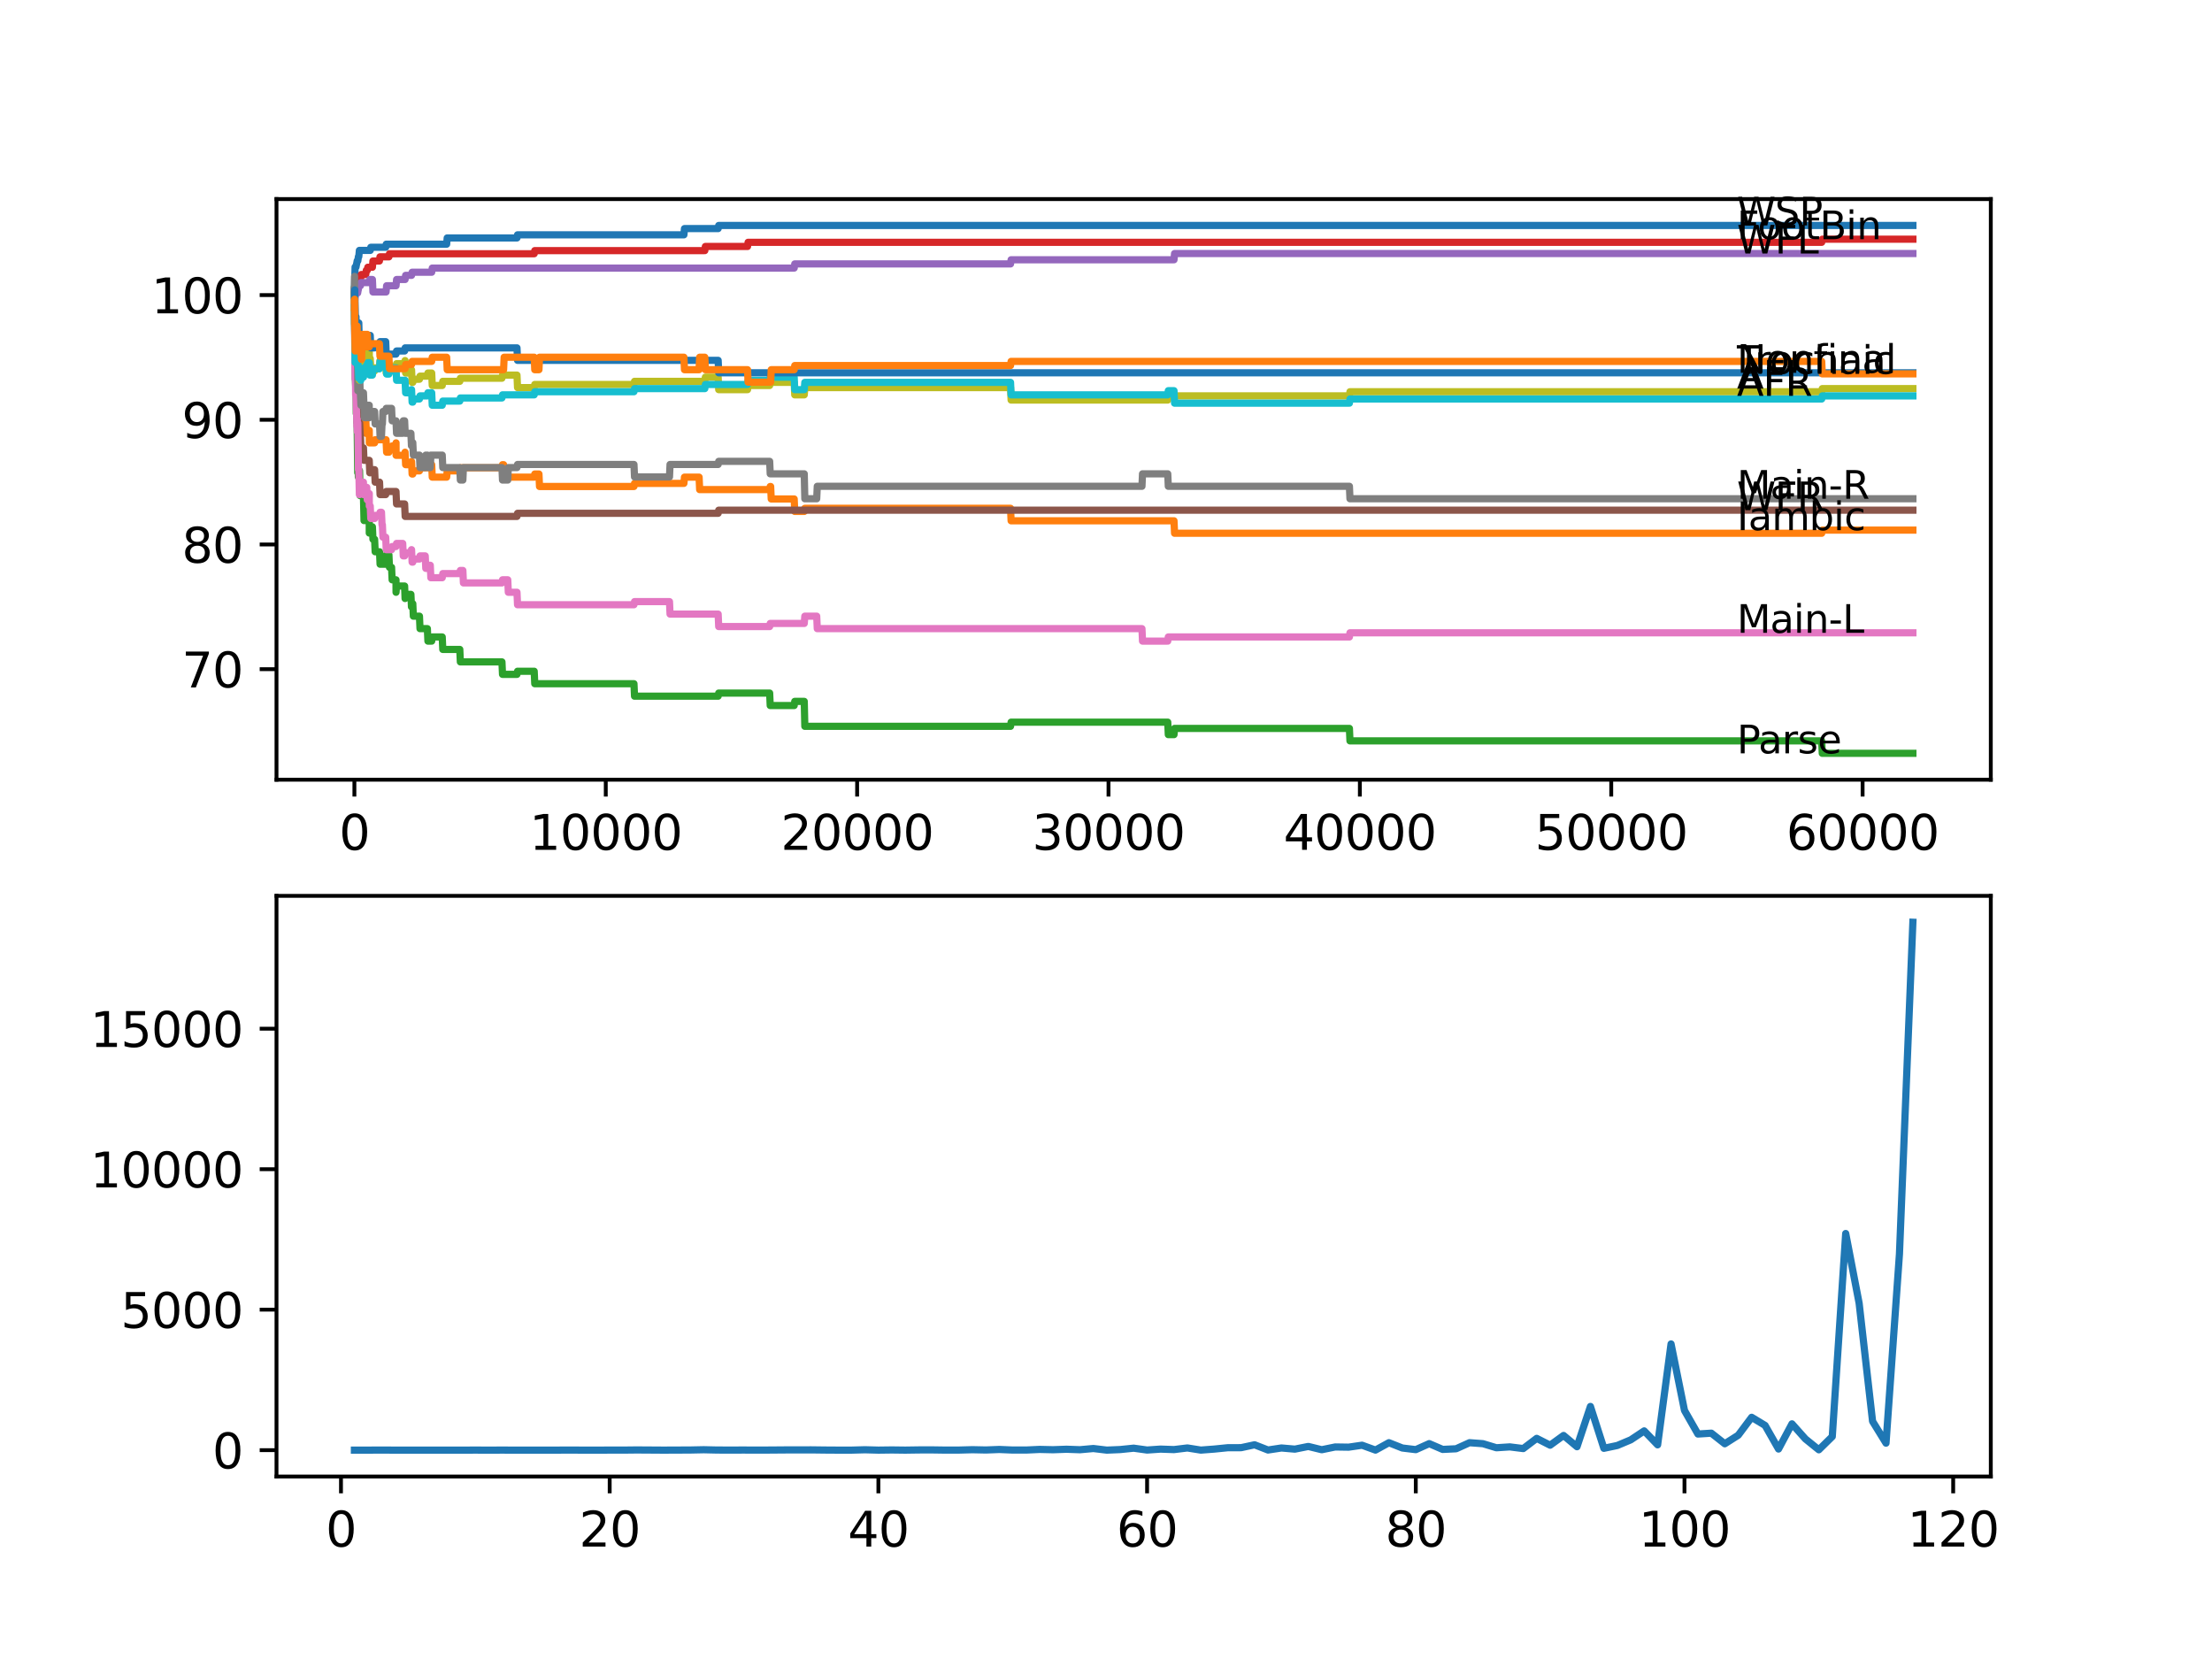 <?xml version="1.0" encoding="utf-8" standalone="no"?>
<!DOCTYPE svg PUBLIC "-//W3C//DTD SVG 1.1//EN"
  "http://www.w3.org/Graphics/SVG/1.1/DTD/svg11.dtd">
<svg xmlns:xlink="http://www.w3.org/1999/xlink" width="460.8pt" height="345.6pt" viewBox="0 0 460.8 345.6" xmlns="http://www.w3.org/2000/svg" version="1.1">
 <defs>
  <style type="text/css">*{stroke-linejoin: round; stroke-linecap: butt}</style>
 </defs>
 <g id="figure_1">
  <g id="patch_1">
   <path d="M 0 345.6 
L 460.8 345.6 
L 460.8 0 
L 0 0 
z
" style="fill: #ffffff"/>
  </g>
  <g id="axes_1">
   <g id="patch_2">
    <path d="M 57.6 162.432 
L 414.72 162.432 
L 414.72 41.472 
L 57.6 41.472 
z
" style="fill: #ffffff"/>
   </g>
   <g id="matplotlib.axis_1">
    <g id="xtick_1">
     <g id="line2d_1">
      <defs>
       <path id="m9f755b7837" d="M 0 0 
L 0 3.5 
" style="stroke: #000000; stroke-width: 0.8"/>
      </defs>
      <g>
       <use xlink:href="#m9f755b7837" x="73.827" y="162.432" style="stroke: #000000; stroke-width: 0.8"/>
      </g>
     </g>
     <g id="text_1">
      <!-- 0 -->
      <g transform="translate(70.646 177.03)scale(0.1 -0.1)">
       <defs>
        <path id="DejaVuSans-30" d="M 2034 4250 
Q 1547 4250 1301 3770 
Q 1056 3291 1056 2328 
Q 1056 1369 1301 889 
Q 1547 409 2034 409 
Q 2525 409 2770 889 
Q 3016 1369 3016 2328 
Q 3016 3291 2770 3770 
Q 2525 4250 2034 4250 
z
M 2034 4750 
Q 2819 4750 3233 4129 
Q 3647 3509 3647 2328 
Q 3647 1150 3233 529 
Q 2819 -91 2034 -91 
Q 1250 -91 836 529 
Q 422 1150 422 2328 
Q 422 3509 836 4129 
Q 1250 4750 2034 4750 
z
" transform="scale(0.016)"/>
       </defs>
       <use xlink:href="#DejaVuSans-30"/>
      </g>
     </g>
    </g>
    <g id="xtick_2">
     <g id="line2d_2">
      <g>
       <use xlink:href="#m9f755b7837" x="126.192" y="162.432" style="stroke: #000000; stroke-width: 0.8"/>
      </g>
     </g>
     <g id="text_2">
      <!-- 10000 -->
      <g transform="translate(110.286 177.03)scale(0.1 -0.1)">
       <defs>
        <path id="DejaVuSans-31" d="M 794 531 
L 1825 531 
L 1825 4091 
L 703 3866 
L 703 4441 
L 1819 4666 
L 2450 4666 
L 2450 531 
L 3481 531 
L 3481 0 
L 794 0 
L 794 531 
z
" transform="scale(0.016)"/>
       </defs>
       <use xlink:href="#DejaVuSans-31"/>
       <use xlink:href="#DejaVuSans-30" x="63.623"/>
       <use xlink:href="#DejaVuSans-30" x="127.246"/>
       <use xlink:href="#DejaVuSans-30" x="190.869"/>
       <use xlink:href="#DejaVuSans-30" x="254.492"/>
      </g>
     </g>
    </g>
    <g id="xtick_3">
     <g id="line2d_3">
      <g>
       <use xlink:href="#m9f755b7837" x="178.556" y="162.432" style="stroke: #000000; stroke-width: 0.8"/>
      </g>
     </g>
     <g id="text_3">
      <!-- 20000 -->
      <g transform="translate(162.65 177.03)scale(0.1 -0.1)">
       <defs>
        <path id="DejaVuSans-32" d="M 1228 531 
L 3431 531 
L 3431 0 
L 469 0 
L 469 531 
Q 828 903 1448 1529 
Q 2069 2156 2228 2338 
Q 2531 2678 2651 2914 
Q 2772 3150 2772 3378 
Q 2772 3750 2511 3984 
Q 2250 4219 1831 4219 
Q 1534 4219 1204 4116 
Q 875 4013 500 3803 
L 500 4441 
Q 881 4594 1212 4672 
Q 1544 4750 1819 4750 
Q 2544 4750 2975 4387 
Q 3406 4025 3406 3419 
Q 3406 3131 3298 2873 
Q 3191 2616 2906 2266 
Q 2828 2175 2409 1742 
Q 1991 1309 1228 531 
z
" transform="scale(0.016)"/>
       </defs>
       <use xlink:href="#DejaVuSans-32"/>
       <use xlink:href="#DejaVuSans-30" x="63.623"/>
       <use xlink:href="#DejaVuSans-30" x="127.246"/>
       <use xlink:href="#DejaVuSans-30" x="190.869"/>
       <use xlink:href="#DejaVuSans-30" x="254.492"/>
      </g>
     </g>
    </g>
    <g id="xtick_4">
     <g id="line2d_4">
      <g>
       <use xlink:href="#m9f755b7837" x="230.921" y="162.432" style="stroke: #000000; stroke-width: 0.8"/>
      </g>
     </g>
     <g id="text_4">
      <!-- 30000 -->
      <g transform="translate(215.015 177.03)scale(0.1 -0.1)">
       <defs>
        <path id="DejaVuSans-33" d="M 2597 2516 
Q 3050 2419 3304 2112 
Q 3559 1806 3559 1356 
Q 3559 666 3084 287 
Q 2609 -91 1734 -91 
Q 1441 -91 1130 -33 
Q 819 25 488 141 
L 488 750 
Q 750 597 1062 519 
Q 1375 441 1716 441 
Q 2309 441 2620 675 
Q 2931 909 2931 1356 
Q 2931 1769 2642 2001 
Q 2353 2234 1838 2234 
L 1294 2234 
L 1294 2753 
L 1863 2753 
Q 2328 2753 2575 2939 
Q 2822 3125 2822 3475 
Q 2822 3834 2567 4026 
Q 2313 4219 1838 4219 
Q 1578 4219 1281 4162 
Q 984 4106 628 3988 
L 628 4550 
Q 988 4650 1302 4700 
Q 1616 4750 1894 4750 
Q 2613 4750 3031 4423 
Q 3450 4097 3450 3541 
Q 3450 3153 3228 2886 
Q 3006 2619 2597 2516 
z
" transform="scale(0.016)"/>
       </defs>
       <use xlink:href="#DejaVuSans-33"/>
       <use xlink:href="#DejaVuSans-30" x="63.623"/>
       <use xlink:href="#DejaVuSans-30" x="127.246"/>
       <use xlink:href="#DejaVuSans-30" x="190.869"/>
       <use xlink:href="#DejaVuSans-30" x="254.492"/>
      </g>
     </g>
    </g>
    <g id="xtick_5">
     <g id="line2d_5">
      <g>
       <use xlink:href="#m9f755b7837" x="283.285" y="162.432" style="stroke: #000000; stroke-width: 0.8"/>
      </g>
     </g>
     <g id="text_5">
      <!-- 40000 -->
      <g transform="translate(267.379 177.03)scale(0.1 -0.1)">
       <defs>
        <path id="DejaVuSans-34" d="M 2419 4116 
L 825 1625 
L 2419 1625 
L 2419 4116 
z
M 2253 4666 
L 3047 4666 
L 3047 1625 
L 3713 1625 
L 3713 1100 
L 3047 1100 
L 3047 0 
L 2419 0 
L 2419 1100 
L 313 1100 
L 313 1709 
L 2253 4666 
z
" transform="scale(0.016)"/>
       </defs>
       <use xlink:href="#DejaVuSans-34"/>
       <use xlink:href="#DejaVuSans-30" x="63.623"/>
       <use xlink:href="#DejaVuSans-30" x="127.246"/>
       <use xlink:href="#DejaVuSans-30" x="190.869"/>
       <use xlink:href="#DejaVuSans-30" x="254.492"/>
      </g>
     </g>
    </g>
    <g id="xtick_6">
     <g id="line2d_6">
      <g>
       <use xlink:href="#m9f755b7837" x="335.65" y="162.432" style="stroke: #000000; stroke-width: 0.8"/>
      </g>
     </g>
     <g id="text_6">
      <!-- 50000 -->
      <g transform="translate(319.744 177.03)scale(0.1 -0.1)">
       <defs>
        <path id="DejaVuSans-35" d="M 691 4666 
L 3169 4666 
L 3169 4134 
L 1269 4134 
L 1269 2991 
Q 1406 3038 1543 3061 
Q 1681 3084 1819 3084 
Q 2600 3084 3056 2656 
Q 3513 2228 3513 1497 
Q 3513 744 3044 326 
Q 2575 -91 1722 -91 
Q 1428 -91 1123 -41 
Q 819 9 494 109 
L 494 744 
Q 775 591 1075 516 
Q 1375 441 1709 441 
Q 2250 441 2565 725 
Q 2881 1009 2881 1497 
Q 2881 1984 2565 2268 
Q 2250 2553 1709 2553 
Q 1456 2553 1204 2497 
Q 953 2441 691 2322 
L 691 4666 
z
" transform="scale(0.016)"/>
       </defs>
       <use xlink:href="#DejaVuSans-35"/>
       <use xlink:href="#DejaVuSans-30" x="63.623"/>
       <use xlink:href="#DejaVuSans-30" x="127.246"/>
       <use xlink:href="#DejaVuSans-30" x="190.869"/>
       <use xlink:href="#DejaVuSans-30" x="254.492"/>
      </g>
     </g>
    </g>
    <g id="xtick_7">
     <g id="line2d_7">
      <g>
       <use xlink:href="#m9f755b7837" x="388.014" y="162.432" style="stroke: #000000; stroke-width: 0.8"/>
      </g>
     </g>
     <g id="text_7">
      <!-- 60000 -->
      <g transform="translate(372.108 177.03)scale(0.1 -0.1)">
       <defs>
        <path id="DejaVuSans-36" d="M 2113 2584 
Q 1688 2584 1439 2293 
Q 1191 2003 1191 1497 
Q 1191 994 1439 701 
Q 1688 409 2113 409 
Q 2538 409 2786 701 
Q 3034 994 3034 1497 
Q 3034 2003 2786 2293 
Q 2538 2584 2113 2584 
z
M 3366 4563 
L 3366 3988 
Q 3128 4100 2886 4159 
Q 2644 4219 2406 4219 
Q 1781 4219 1451 3797 
Q 1122 3375 1075 2522 
Q 1259 2794 1537 2939 
Q 1816 3084 2150 3084 
Q 2853 3084 3261 2657 
Q 3669 2231 3669 1497 
Q 3669 778 3244 343 
Q 2819 -91 2113 -91 
Q 1303 -91 875 529 
Q 447 1150 447 2328 
Q 447 3434 972 4092 
Q 1497 4750 2381 4750 
Q 2619 4750 2861 4703 
Q 3103 4656 3366 4563 
z
" transform="scale(0.016)"/>
       </defs>
       <use xlink:href="#DejaVuSans-36"/>
       <use xlink:href="#DejaVuSans-30" x="63.623"/>
       <use xlink:href="#DejaVuSans-30" x="127.246"/>
       <use xlink:href="#DejaVuSans-30" x="190.869"/>
       <use xlink:href="#DejaVuSans-30" x="254.492"/>
      </g>
     </g>
    </g>
   </g>
   <g id="matplotlib.axis_2">
    <g id="ytick_1">
     <g id="line2d_8">
      <defs>
       <path id="mb1962b2888" d="M 0 0 
L -3.5 0 
" style="stroke: #000000; stroke-width: 0.8"/>
      </defs>
      <g>
       <use xlink:href="#mb1962b2888" x="57.6" y="139.4" style="stroke: #000000; stroke-width: 0.8"/>
      </g>
     </g>
     <g id="text_8">
      <!-- 70 -->
      <g transform="translate(37.875 143.199)scale(0.1 -0.1)">
       <defs>
        <path id="DejaVuSans-37" d="M 525 4666 
L 3525 4666 
L 3525 4397 
L 1831 0 
L 1172 0 
L 2766 4134 
L 525 4134 
L 525 4666 
z
" transform="scale(0.016)"/>
       </defs>
       <use xlink:href="#DejaVuSans-37"/>
       <use xlink:href="#DejaVuSans-30" x="63.623"/>
      </g>
     </g>
    </g>
    <g id="ytick_2">
     <g id="line2d_9">
      <g>
       <use xlink:href="#mb1962b2888" x="57.6" y="113.425" style="stroke: #000000; stroke-width: 0.8"/>
      </g>
     </g>
     <g id="text_9">
      <!-- 80 -->
      <g transform="translate(37.875 117.224)scale(0.1 -0.1)">
       <defs>
        <path id="DejaVuSans-38" d="M 2034 2216 
Q 1584 2216 1326 1975 
Q 1069 1734 1069 1313 
Q 1069 891 1326 650 
Q 1584 409 2034 409 
Q 2484 409 2743 651 
Q 3003 894 3003 1313 
Q 3003 1734 2745 1975 
Q 2488 2216 2034 2216 
z
M 1403 2484 
Q 997 2584 770 2862 
Q 544 3141 544 3541 
Q 544 4100 942 4425 
Q 1341 4750 2034 4750 
Q 2731 4750 3128 4425 
Q 3525 4100 3525 3541 
Q 3525 3141 3298 2862 
Q 3072 2584 2669 2484 
Q 3125 2378 3379 2068 
Q 3634 1759 3634 1313 
Q 3634 634 3220 271 
Q 2806 -91 2034 -91 
Q 1263 -91 848 271 
Q 434 634 434 1313 
Q 434 1759 690 2068 
Q 947 2378 1403 2484 
z
M 1172 3481 
Q 1172 3119 1398 2916 
Q 1625 2713 2034 2713 
Q 2441 2713 2670 2916 
Q 2900 3119 2900 3481 
Q 2900 3844 2670 4047 
Q 2441 4250 2034 4250 
Q 1625 4250 1398 4047 
Q 1172 3844 1172 3481 
z
" transform="scale(0.016)"/>
       </defs>
       <use xlink:href="#DejaVuSans-38"/>
       <use xlink:href="#DejaVuSans-30" x="63.623"/>
      </g>
     </g>
    </g>
    <g id="ytick_3">
     <g id="line2d_10">
      <g>
       <use xlink:href="#mb1962b2888" x="57.6" y="87.449" style="stroke: #000000; stroke-width: 0.8"/>
      </g>
     </g>
     <g id="text_10">
      <!-- 90 -->
      <g transform="translate(37.875 91.248)scale(0.1 -0.1)">
       <defs>
        <path id="DejaVuSans-39" d="M 703 97 
L 703 672 
Q 941 559 1184 500 
Q 1428 441 1663 441 
Q 2288 441 2617 861 
Q 2947 1281 2994 2138 
Q 2813 1869 2534 1725 
Q 2256 1581 1919 1581 
Q 1219 1581 811 2004 
Q 403 2428 403 3163 
Q 403 3881 828 4315 
Q 1253 4750 1959 4750 
Q 2769 4750 3195 4129 
Q 3622 3509 3622 2328 
Q 3622 1225 3098 567 
Q 2575 -91 1691 -91 
Q 1453 -91 1209 -44 
Q 966 3 703 97 
z
M 1959 2075 
Q 2384 2075 2632 2365 
Q 2881 2656 2881 3163 
Q 2881 3666 2632 3958 
Q 2384 4250 1959 4250 
Q 1534 4250 1286 3958 
Q 1038 3666 1038 3163 
Q 1038 2656 1286 2365 
Q 1534 2075 1959 2075 
z
" transform="scale(0.016)"/>
       </defs>
       <use xlink:href="#DejaVuSans-39"/>
       <use xlink:href="#DejaVuSans-30" x="63.623"/>
      </g>
     </g>
    </g>
    <g id="ytick_4">
     <g id="line2d_11">
      <g>
       <use xlink:href="#mb1962b2888" x="57.6" y="61.473" style="stroke: #000000; stroke-width: 0.8"/>
      </g>
     </g>
     <g id="text_11">
      <!-- 100 -->
      <g transform="translate(31.512 65.272)scale(0.1 -0.1)">
       <use xlink:href="#DejaVuSans-31"/>
       <use xlink:href="#DejaVuSans-30" x="63.623"/>
       <use xlink:href="#DejaVuSans-30" x="127.246"/>
      </g>
     </g>
    </g>
   </g>
   <g id="line2d_12">
    <path d="M 73.833 60.607 
L 73.838 60.607 
L 73.974 55.629 
L 74.163 55.629 
L 74.278 54.979 
L 74.294 54.979 
L 74.409 54.33 
L 74.545 54.33 
L 74.66 53.464 
L 74.744 53.464 
L 74.864 52.165 
L 77.126 52.165 
L 77.242 51.516 
L 80.347 51.516 
L 80.462 50.867 
L 93.045 50.867 
L 93.16 49.568 
L 107.697 49.568 
L 107.812 48.918 
L 142.472 48.918 
L 142.587 47.62 
L 149.604 47.62 
L 149.719 46.97 
L 398.487 46.97 
L 398.487 46.97 
" clip-path="url(#p49e1260006)" style="fill: none; stroke: #1f77b4; stroke-width: 1.5; stroke-linecap: square"/>
   </g>
   <g id="line2d_13">
    <path d="M 73.833 61.473 
L 73.964 72.513 
L 73.969 72.513 
L 73.979 71.864 
L 73.985 74.461 
L 74.058 73.942 
L 74.173 76.539 
L 74.184 76.539 
L 74.299 80.435 
L 74.393 80.435 
L 74.519 78.617 
L 74.587 78.617 
L 74.644 83.812 
L 74.702 83.163 
L 74.901 83.163 
L 75.016 82.514 
L 75.325 82.514 
L 75.446 87.709 
L 76.21 87.709 
L 76.325 90.306 
L 76.917 90.306 
L 76.927 89.657 
L 76.933 92.254 
L 77.011 92.254 
L 78.038 92.254 
L 78.153 91.605 
L 80.425 91.605 
L 80.541 94.203 
L 81.017 94.203 
L 81.132 93.553 
L 81.572 93.553 
L 81.687 92.904 
L 82.494 92.904 
L 82.504 92.254 
L 82.51 94.852 
L 82.588 94.852 
L 84.29 94.852 
L 84.384 94.203 
L 84.499 96.8 
L 85.599 96.8 
L 85.714 96.151 
L 85.735 96.151 
L 85.85 98.748 
L 85.992 98.748 
L 86.107 98.099 
L 87.379 98.099 
L 87.495 97.45 
L 89.029 97.45 
L 89.144 96.8 
L 89.93 96.8 
L 90.045 99.398 
L 93.045 99.398 
L 93.16 98.099 
L 95.784 98.099 
L 95.899 97.45 
L 104.565 97.45 
L 104.681 96.8 
L 104.906 96.8 
L 105.021 99.398 
L 111.284 99.398 
L 111.399 98.748 
L 112.273 98.748 
L 112.389 101.346 
L 132.067 101.346 
L 132.182 100.697 
L 142.472 100.697 
L 142.587 99.398 
L 145.635 99.398 
L 145.75 101.995 
L 160.334 101.995 
L 160.449 101.346 
L 160.543 101.346 
L 160.658 103.943 
L 165.444 103.943 
L 165.56 106.541 
L 167.539 106.541 
L 167.654 105.892 
L 210.514 105.892 
L 210.63 108.489 
L 244.567 108.489 
L 244.682 111.087 
L 379.495 111.087 
L 379.61 110.437 
L 398.487 110.437 
L 398.487 110.437 
" clip-path="url(#p49e1260006)" style="fill: none; stroke: #ff7f0e; stroke-width: 1.5; stroke-linecap: square"/>
   </g>
   <g id="line2d_14">
    <path d="M 73.833 60.607 
L 73.838 60.607 
L 73.859 59.742 
L 73.875 67.534 
L 73.896 66.668 
L 74.026 79.007 
L 74.042 79.007 
L 74.157 81.604 
L 74.163 81.604 
L 74.199 80.955 
L 74.225 86.15 
L 74.236 86.15 
L 74.294 86.15 
L 74.341 85.501 
L 74.346 88.098 
L 74.388 88.098 
L 74.393 88.098 
L 74.524 98.489 
L 74.545 98.489 
L 74.644 96.757 
L 74.65 99.354 
L 74.744 99.354 
L 74.864 98.056 
L 74.901 98.056 
L 75.021 103.251 
L 75.713 103.251 
L 75.833 108.446 
L 76.917 108.446 
L 76.927 111.043 
L 77.027 110.394 
L 77.126 110.394 
L 77.242 109.745 
L 77.577 109.745 
L 77.692 112.342 
L 78.038 112.342 
L 78.153 114.94 
L 79.064 114.94 
L 79.179 117.537 
L 80.347 117.537 
L 80.473 115.589 
L 81.017 115.589 
L 81.132 118.187 
L 81.572 118.187 
L 81.687 120.784 
L 82.494 120.784 
L 82.504 123.382 
L 82.604 122.083 
L 84.29 122.083 
L 84.384 124.681 
L 84.4 123.815 
L 85.599 123.815 
L 85.714 126.412 
L 85.735 126.412 
L 85.85 125.763 
L 85.992 125.763 
L 86.107 128.361 
L 87.379 128.361 
L 87.495 130.958 
L 89.029 130.958 
L 89.144 133.556 
L 89.93 133.556 
L 90.045 132.69 
L 92.124 132.69 
L 92.239 135.287 
L 95.784 135.287 
L 95.899 137.885 
L 104.565 137.885 
L 104.681 140.483 
L 107.697 140.483 
L 107.812 139.833 
L 111.284 139.833 
L 111.399 142.431 
L 132.067 142.431 
L 132.182 145.028 
L 149.604 145.028 
L 149.719 144.379 
L 160.334 144.379 
L 160.449 146.976 
L 165.444 146.976 
L 165.56 146.111 
L 167.539 146.111 
L 167.659 151.306 
L 210.514 151.306 
L 210.63 150.44 
L 243.263 150.44 
L 243.378 153.037 
L 244.567 153.037 
L 244.682 151.739 
L 281.107 151.739 
L 281.222 154.336 
L 379.495 154.336 
L 379.61 156.934 
L 398.487 156.934 
L 398.487 156.934 
" clip-path="url(#p49e1260006)" style="fill: none; stroke: #2ca02c; stroke-width: 1.5; stroke-linecap: square"/>
   </g>
   <g id="line2d_15">
    <path d="M 73.833 61.473 
L 73.859 61.473 
L 73.979 60.391 
L 74.042 60.391 
L 74.157 59.871 
L 74.393 59.871 
L 74.513 58.703 
L 74.943 58.703 
L 75.058 57.837 
L 75.158 57.837 
L 75.273 57.187 
L 76.189 57.187 
L 76.304 56.321 
L 76.509 56.321 
L 76.624 55.672 
L 77.577 55.672 
L 77.692 54.373 
L 79.038 54.373 
L 79.153 53.507 
L 81.017 53.507 
L 81.132 52.858 
L 111.284 52.858 
L 111.399 52.209 
L 146.824 52.209 
L 146.939 51.343 
L 155.726 51.343 
L 155.841 50.477 
L 379.495 50.477 
L 379.61 49.828 
L 398.487 49.828 
L 398.487 49.828 
" clip-path="url(#p49e1260006)" style="fill: none; stroke: #d62728; stroke-width: 1.5; stroke-linecap: square"/>
   </g>
   <g id="line2d_16">
    <path d="M 73.833 60.607 
L 73.838 60.607 
L 73.948 59.742 
L 73.958 62.339 
L 74.058 61.04 
L 74.503 61.04 
L 74.618 60.391 
L 74.634 60.391 
L 74.749 59.525 
L 75.079 59.525 
L 75.194 58.876 
L 76.927 58.876 
L 77.043 58.226 
L 77.577 58.226 
L 77.692 60.824 
L 80.425 60.824 
L 80.541 59.525 
L 82.504 59.525 
L 82.619 58.226 
L 84.384 58.226 
L 84.499 57.36 
L 85.735 57.36 
L 85.85 56.711 
L 89.93 56.711 
L 90.045 55.845 
L 165.444 55.845 
L 165.56 54.979 
L 210.514 54.979 
L 210.63 54.113 
L 244.567 54.113 
L 244.682 52.815 
L 398.487 52.815 
L 398.487 52.815 
" clip-path="url(#p49e1260006)" style="fill: none; stroke: #9467bd; stroke-width: 1.5; stroke-linecap: square"/>
   </g>
   <g id="line2d_17">
    <path d="M 73.833 61.473 
L 73.859 61.473 
L 73.953 73.162 
L 73.99 72.513 
L 74.016 72.513 
L 74.131 75.11 
L 74.163 75.11 
L 74.199 74.461 
L 74.225 79.656 
L 74.236 79.656 
L 74.294 79.656 
L 74.409 79.007 
L 74.414 79.007 
L 74.54 86.8 
L 74.644 86.8 
L 74.744 89.397 
L 74.754 88.748 
L 74.775 88.748 
L 74.89 88.098 
L 74.922 88.098 
L 75.037 90.696 
L 75.079 90.696 
L 75.194 93.293 
L 75.713 93.293 
L 75.828 95.891 
L 76.917 95.891 
L 77.032 98.489 
L 77.126 98.489 
L 77.242 97.839 
L 78.038 97.839 
L 78.153 100.437 
L 79.064 100.437 
L 79.179 103.034 
L 80.347 103.034 
L 80.462 102.385 
L 82.494 102.385 
L 82.609 104.982 
L 84.29 104.982 
L 84.405 107.58 
L 107.697 107.58 
L 107.812 106.931 
L 149.604 106.931 
L 149.719 106.281 
L 398.487 106.281 
L 398.487 106.281 
" clip-path="url(#p49e1260006)" style="fill: none; stroke: #8c564b; stroke-width: 1.5; stroke-linecap: square"/>
   </g>
   <g id="line2d_18">
    <path d="M 73.833 61.473 
L 73.969 78.964 
L 73.974 78.314 
L 74.016 78.314 
L 74.037 77.665 
L 74.089 82.34 
L 74.095 82.34 
L 74.163 82.34 
L 74.278 86.237 
L 74.294 86.237 
L 74.341 88.834 
L 74.403 87.968 
L 74.414 87.968 
L 74.419 87.319 
L 74.424 89.917 
L 74.524 88.098 
L 74.54 88.098 
L 74.665 97.839 
L 74.744 97.839 
L 74.864 103.034 
L 74.901 103.034 
L 75.021 101.736 
L 75.079 101.736 
L 75.199 100.437 
L 75.707 100.437 
L 75.713 103.034 
L 75.817 102.385 
L 75.823 102.385 
L 75.938 101.519 
L 76.404 101.519 
L 76.509 104.117 
L 76.514 103.467 
L 76.917 103.467 
L 76.927 102.818 
L 76.933 105.415 
L 77.011 105.415 
L 77.126 105.415 
L 77.242 108.013 
L 78.038 108.013 
L 78.153 107.364 
L 79.064 107.364 
L 79.179 106.714 
L 79.467 106.714 
L 79.582 109.312 
L 79.656 109.312 
L 79.771 111.909 
L 80.347 111.909 
L 80.462 114.507 
L 81.572 114.507 
L 81.687 113.858 
L 82.494 113.858 
L 82.609 113.208 
L 83.892 113.208 
L 84.007 115.806 
L 84.29 115.806 
L 84.405 115.156 
L 85.599 115.156 
L 85.714 114.507 
L 85.735 114.507 
L 85.85 117.104 
L 85.992 117.104 
L 86.107 116.455 
L 87.379 116.455 
L 87.495 115.806 
L 88.584 115.806 
L 88.699 118.403 
L 89.029 118.403 
L 89.144 117.754 
L 89.636 117.754 
L 89.752 120.351 
L 92.124 120.351 
L 92.239 119.486 
L 95.784 119.486 
L 95.899 118.836 
L 96.423 118.836 
L 96.538 121.434 
L 104.565 121.434 
L 104.681 120.784 
L 105.775 120.784 
L 105.89 123.382 
L 107.697 123.382 
L 107.812 125.979 
L 132.067 125.979 
L 132.182 125.33 
L 139.466 125.33 
L 139.582 127.928 
L 149.604 127.928 
L 149.719 130.525 
L 160.334 130.525 
L 160.449 129.876 
L 167.539 129.876 
L 167.659 128.361 
L 170.136 128.361 
L 170.251 130.958 
L 237.891 130.958 
L 238.006 133.556 
L 243.263 133.556 
L 243.378 132.69 
L 281.107 132.69 
L 281.222 131.824 
L 398.487 131.824 
L 398.487 131.824 
" clip-path="url(#p49e1260006)" style="fill: none; stroke: #e377c2; stroke-width: 1.5; stroke-linecap: square"/>
   </g>
   <g id="line2d_19">
    <path d="M 73.833 61.473 
L 73.859 57.577 
L 73.901 64.72 
L 73.932 62.556 
L 74.058 72.296 
L 74.084 72.296 
L 74.199 69.049 
L 74.231 74.245 
L 74.309 70.998 
L 74.341 70.998 
L 74.461 76.193 
L 74.498 76.193 
L 74.54 81.388 
L 74.608 77.925 
L 74.644 77.925 
L 74.66 80.522 
L 74.749 77.275 
L 74.775 77.275 
L 74.89 76.626 
L 74.901 76.626 
L 75.021 81.821 
L 75.079 81.821 
L 75.194 84.418 
L 75.707 84.418 
L 75.713 81.821 
L 75.817 84.418 
L 75.823 84.418 
L 75.938 87.016 
L 76.404 87.016 
L 76.519 84.418 
L 76.917 84.418 
L 76.927 87.016 
L 77.027 86.367 
L 77.126 86.367 
L 77.242 85.717 
L 78.038 85.717 
L 78.153 88.315 
L 79.064 88.315 
L 79.179 90.912 
L 79.467 90.912 
L 79.582 88.315 
L 79.656 88.315 
L 79.771 85.717 
L 80.347 85.717 
L 80.462 85.068 
L 81.572 85.068 
L 81.687 87.665 
L 82.494 87.665 
L 82.609 90.263 
L 83.892 90.263 
L 84.007 87.665 
L 84.29 87.665 
L 84.405 90.263 
L 85.599 90.263 
L 85.714 92.861 
L 85.735 92.861 
L 85.85 92.211 
L 85.992 92.211 
L 86.107 94.809 
L 87.379 94.809 
L 87.495 97.406 
L 88.584 97.406 
L 88.699 94.809 
L 89.029 94.809 
L 89.144 97.406 
L 89.636 97.406 
L 89.752 94.809 
L 92.124 94.809 
L 92.239 97.406 
L 95.784 97.406 
L 95.899 100.004 
L 96.423 100.004 
L 96.538 97.406 
L 104.565 97.406 
L 104.681 100.004 
L 105.775 100.004 
L 105.89 97.406 
L 107.697 97.406 
L 107.812 96.757 
L 132.067 96.757 
L 132.182 99.354 
L 139.466 99.354 
L 139.582 96.757 
L 149.604 96.757 
L 149.719 96.107 
L 160.334 96.107 
L 160.449 98.705 
L 167.539 98.705 
L 167.659 103.9 
L 170.136 103.9 
L 170.251 101.303 
L 237.891 101.303 
L 238.006 98.705 
L 243.263 98.705 
L 243.378 101.303 
L 281.107 101.303 
L 281.222 103.9 
L 398.487 103.9 
L 398.487 103.9 
" clip-path="url(#p49e1260006)" style="fill: none; stroke: #7f7f7f; stroke-width: 1.5; stroke-linecap: square"/>
   </g>
   <g id="line2d_20">
    <path d="M 73.833 61.473 
L 73.838 61.473 
L 73.969 71.387 
L 74.095 69.569 
L 74.163 69.569 
L 74.199 72.167 
L 74.273 70.868 
L 74.294 70.868 
L 74.341 73.465 
L 74.403 71.95 
L 74.414 71.95 
L 74.545 69.482 
L 74.644 74.678 
L 74.66 74.028 
L 74.744 74.028 
L 74.864 79.223 
L 74.901 79.223 
L 75.027 77.059 
L 75.079 77.059 
L 75.199 75.76 
L 75.713 75.76 
L 75.833 74.245 
L 76.189 74.245 
L 76.304 73.379 
L 76.509 73.379 
L 76.624 72.729 
L 76.917 72.729 
L 76.927 72.08 
L 76.933 74.678 
L 77.011 74.678 
L 77.126 74.678 
L 77.242 77.275 
L 78.038 77.275 
L 78.153 76.626 
L 79.038 76.626 
L 79.153 75.11 
L 80.347 75.11 
L 80.462 77.708 
L 81.017 77.708 
L 81.132 77.059 
L 81.572 77.059 
L 81.687 76.409 
L 82.494 76.409 
L 82.609 75.76 
L 84.29 75.76 
L 84.384 75.11 
L 84.499 77.708 
L 85.599 77.708 
L 85.714 77.059 
L 85.735 77.059 
L 85.85 79.656 
L 85.992 79.656 
L 86.107 79.007 
L 87.379 79.007 
L 87.495 78.357 
L 89.029 78.357 
L 89.144 77.708 
L 89.93 77.708 
L 90.045 80.306 
L 92.124 80.306 
L 92.239 79.44 
L 95.784 79.44 
L 95.899 78.79 
L 104.565 78.79 
L 104.681 78.141 
L 107.697 78.141 
L 107.812 80.739 
L 111.284 80.739 
L 111.399 80.089 
L 132.067 80.089 
L 132.182 79.44 
L 146.824 79.44 
L 146.939 78.574 
L 149.604 78.574 
L 149.719 81.171 
L 155.726 81.171 
L 155.841 80.306 
L 160.334 80.306 
L 160.449 79.656 
L 165.444 79.656 
L 165.56 82.254 
L 167.539 82.254 
L 167.659 80.739 
L 210.514 80.739 
L 210.63 83.336 
L 243.263 83.336 
L 243.378 82.47 
L 281.107 82.47 
L 281.222 81.604 
L 379.495 81.604 
L 379.61 80.955 
L 398.487 80.955 
L 398.487 80.955 
" clip-path="url(#p49e1260006)" style="fill: none; stroke: #bcbd22; stroke-width: 1.5; stroke-linecap: square"/>
   </g>
   <g id="line2d_21">
    <path d="M 73.833 64.071 
L 73.838 64.071 
L 73.969 75.5 
L 74.095 73.682 
L 74.341 73.682 
L 74.461 71.647 
L 74.498 71.647 
L 74.503 70.998 
L 74.55 76.193 
L 74.571 76.193 
L 74.634 76.193 
L 74.749 78.79 
L 74.901 78.79 
L 75.027 76.626 
L 75.079 76.626 
L 75.158 79.223 
L 75.189 78.574 
L 75.713 78.574 
L 75.833 77.059 
L 76.189 77.059 
L 76.304 76.193 
L 76.509 76.193 
L 76.624 75.543 
L 76.927 75.543 
L 77.043 78.141 
L 77.577 78.141 
L 77.692 76.842 
L 79.038 76.842 
L 79.153 75.327 
L 80.425 75.327 
L 80.541 77.925 
L 81.017 77.925 
L 81.132 77.275 
L 81.572 77.275 
L 81.687 76.626 
L 82.504 76.626 
L 82.619 79.223 
L 84.384 79.223 
L 84.499 81.821 
L 85.599 81.821 
L 85.714 81.171 
L 85.735 81.171 
L 85.85 83.769 
L 85.992 83.769 
L 86.107 83.12 
L 87.379 83.12 
L 87.495 82.47 
L 89.029 82.47 
L 89.144 81.821 
L 89.93 81.821 
L 90.045 84.418 
L 92.124 84.418 
L 92.239 83.553 
L 95.784 83.553 
L 95.899 82.903 
L 104.565 82.903 
L 104.681 82.254 
L 111.284 82.254 
L 111.399 81.604 
L 132.067 81.604 
L 132.182 80.955 
L 146.824 80.955 
L 146.939 80.089 
L 155.726 80.089 
L 155.841 79.223 
L 160.334 79.223 
L 160.449 78.574 
L 165.444 78.574 
L 165.56 81.171 
L 167.539 81.171 
L 167.659 79.656 
L 210.514 79.656 
L 210.63 82.254 
L 243.263 82.254 
L 243.378 81.388 
L 244.567 81.388 
L 244.682 83.986 
L 281.107 83.986 
L 281.222 83.12 
L 379.495 83.12 
L 379.61 82.47 
L 398.487 82.47 
L 398.487 82.47 
" clip-path="url(#p49e1260006)" style="fill: none; stroke: #17becf; stroke-width: 1.5; stroke-linecap: square"/>
   </g>
   <g id="line2d_22">
    <path d="M 73.833 61.473 
L 73.859 61.473 
L 73.911 60.391 
L 73.917 62.989 
L 73.927 62.469 
L 74.016 66.625 
L 74.042 65.976 
L 74.163 65.976 
L 74.199 68.573 
L 74.273 67.274 
L 74.294 67.274 
L 74.409 69.872 
L 74.414 69.872 
L 74.54 67.924 
L 74.644 67.924 
L 74.744 67.274 
L 74.864 72.47 
L 74.922 72.47 
L 75.037 71.82 
L 75.079 71.82 
L 75.194 71.171 
L 75.713 71.171 
L 75.828 70.521 
L 76.917 70.521 
L 77.032 69.872 
L 77.126 69.872 
L 77.242 72.47 
L 78.038 72.47 
L 78.153 71.82 
L 79.064 71.82 
L 79.179 71.171 
L 80.347 71.171 
L 80.462 73.768 
L 82.494 73.768 
L 82.609 73.119 
L 84.29 73.119 
L 84.405 72.47 
L 107.697 72.47 
L 107.812 75.067 
L 149.604 75.067 
L 149.719 77.665 
L 398.487 77.665 
L 398.487 77.665 
" clip-path="url(#p49e1260006)" style="fill: none; stroke: #1f77b4; stroke-width: 1.5; stroke-linecap: square"/>
   </g>
   <g id="line2d_23">
    <path d="M 73.833 64.071 
L 73.875 62.339 
L 73.906 69.482 
L 73.911 69.482 
L 73.979 73.119 
L 74.021 70.521 
L 74.042 70.521 
L 74.058 73.119 
L 74.152 70.521 
L 74.163 70.521 
L 74.184 73.119 
L 74.257 67.924 
L 74.267 67.924 
L 74.393 67.924 
L 74.513 73.119 
L 74.587 73.119 
L 74.702 69.656 
L 74.943 69.656 
L 75.058 72.253 
L 75.158 72.253 
L 75.273 74.851 
L 75.325 74.851 
L 75.446 69.656 
L 76.189 69.656 
L 76.21 72.253 
L 76.299 69.656 
L 76.509 69.656 
L 76.624 72.253 
L 76.927 72.253 
L 77.043 71.604 
L 79.038 71.604 
L 79.153 74.201 
L 81.017 74.201 
L 81.132 76.799 
L 84.384 76.799 
L 84.499 75.933 
L 85.735 75.933 
L 85.85 75.284 
L 89.93 75.284 
L 90.045 74.418 
L 93.045 74.418 
L 93.16 77.015 
L 104.906 77.015 
L 105.021 74.418 
L 111.284 74.418 
L 111.399 77.015 
L 112.273 77.015 
L 112.389 74.418 
L 142.472 74.418 
L 142.587 77.015 
L 145.635 77.015 
L 145.75 74.418 
L 146.824 74.418 
L 146.939 77.015 
L 155.726 77.015 
L 155.841 79.613 
L 160.543 79.613 
L 160.658 77.015 
L 165.444 77.015 
L 165.56 76.15 
L 210.514 76.15 
L 210.63 75.284 
L 379.495 75.284 
L 379.61 77.881 
L 398.487 77.881 
L 398.487 77.881 
" clip-path="url(#p49e1260006)" style="fill: none; stroke: #ff7f0e; stroke-width: 1.5; stroke-linecap: square"/>
   </g>
   <g id="patch_3">
    <path d="M 57.6 162.432 
L 57.6 41.472 
" style="fill: none; stroke: #000000; stroke-width: 0.8; stroke-linejoin: miter; stroke-linecap: square"/>
   </g>
   <g id="patch_4">
    <path d="M 414.72 162.432 
L 414.72 41.472 
" style="fill: none; stroke: #000000; stroke-width: 0.8; stroke-linejoin: miter; stroke-linecap: square"/>
   </g>
   <g id="patch_5">
    <path d="M 57.6 162.432 
L 414.72 162.432 
" style="fill: none; stroke: #000000; stroke-width: 0.8; stroke-linejoin: miter; stroke-linecap: square"/>
   </g>
   <g id="patch_6">
    <path d="M 57.6 41.472 
L 414.72 41.472 
" style="fill: none; stroke: #000000; stroke-width: 0.8; stroke-linejoin: miter; stroke-linecap: square"/>
   </g>
   <g id="text_12">
    <!-- WSP -->
    <g transform="translate(361.832 46.97)scale(0.08 -0.08)">
     <defs>
      <path id="DejaVuSans-57" d="M 213 4666 
L 850 4666 
L 1831 722 
L 2809 4666 
L 3519 4666 
L 4500 722 
L 5478 4666 
L 6119 4666 
L 4947 0 
L 4153 0 
L 3169 4050 
L 2175 0 
L 1381 0 
L 213 4666 
z
" transform="scale(0.016)"/>
      <path id="DejaVuSans-53" d="M 3425 4513 
L 3425 3897 
Q 3066 4069 2747 4153 
Q 2428 4238 2131 4238 
Q 1616 4238 1336 4038 
Q 1056 3838 1056 3469 
Q 1056 3159 1242 3001 
Q 1428 2844 1947 2747 
L 2328 2669 
Q 3034 2534 3370 2195 
Q 3706 1856 3706 1288 
Q 3706 609 3251 259 
Q 2797 -91 1919 -91 
Q 1588 -91 1214 -16 
Q 841 59 441 206 
L 441 856 
Q 825 641 1194 531 
Q 1563 422 1919 422 
Q 2459 422 2753 634 
Q 3047 847 3047 1241 
Q 3047 1584 2836 1778 
Q 2625 1972 2144 2069 
L 1759 2144 
Q 1053 2284 737 2584 
Q 422 2884 422 3419 
Q 422 4038 858 4394 
Q 1294 4750 2059 4750 
Q 2388 4750 2728 4690 
Q 3069 4631 3425 4513 
z
" transform="scale(0.016)"/>
      <path id="DejaVuSans-50" d="M 1259 4147 
L 1259 2394 
L 2053 2394 
Q 2494 2394 2734 2622 
Q 2975 2850 2975 3272 
Q 2975 3691 2734 3919 
Q 2494 4147 2053 4147 
L 1259 4147 
z
M 628 4666 
L 2053 4666 
Q 2838 4666 3239 4311 
Q 3641 3956 3641 3272 
Q 3641 2581 3239 2228 
Q 2838 1875 2053 1875 
L 1259 1875 
L 1259 0 
L 628 0 
L 628 4666 
z
" transform="scale(0.016)"/>
     </defs>
     <use xlink:href="#DejaVuSans-57"/>
     <use xlink:href="#DejaVuSans-53" x="98.877"/>
     <use xlink:href="#DejaVuSans-50" x="162.354"/>
    </g>
   </g>
   <g id="text_13">
    <!-- Iambic -->
    <g transform="translate(361.832 110.437)scale(0.08 -0.08)">
     <defs>
      <path id="DejaVuSans-49" d="M 628 4666 
L 1259 4666 
L 1259 0 
L 628 0 
L 628 4666 
z
" transform="scale(0.016)"/>
      <path id="DejaVuSans-61" d="M 2194 1759 
Q 1497 1759 1228 1600 
Q 959 1441 959 1056 
Q 959 750 1161 570 
Q 1363 391 1709 391 
Q 2188 391 2477 730 
Q 2766 1069 2766 1631 
L 2766 1759 
L 2194 1759 
z
M 3341 1997 
L 3341 0 
L 2766 0 
L 2766 531 
Q 2569 213 2275 61 
Q 1981 -91 1556 -91 
Q 1019 -91 701 211 
Q 384 513 384 1019 
Q 384 1609 779 1909 
Q 1175 2209 1959 2209 
L 2766 2209 
L 2766 2266 
Q 2766 2663 2505 2880 
Q 2244 3097 1772 3097 
Q 1472 3097 1187 3025 
Q 903 2953 641 2809 
L 641 3341 
Q 956 3463 1253 3523 
Q 1550 3584 1831 3584 
Q 2591 3584 2966 3190 
Q 3341 2797 3341 1997 
z
" transform="scale(0.016)"/>
      <path id="DejaVuSans-6d" d="M 3328 2828 
Q 3544 3216 3844 3400 
Q 4144 3584 4550 3584 
Q 5097 3584 5394 3201 
Q 5691 2819 5691 2113 
L 5691 0 
L 5113 0 
L 5113 2094 
Q 5113 2597 4934 2840 
Q 4756 3084 4391 3084 
Q 3944 3084 3684 2787 
Q 3425 2491 3425 1978 
L 3425 0 
L 2847 0 
L 2847 2094 
Q 2847 2600 2669 2842 
Q 2491 3084 2119 3084 
Q 1678 3084 1418 2786 
Q 1159 2488 1159 1978 
L 1159 0 
L 581 0 
L 581 3500 
L 1159 3500 
L 1159 2956 
Q 1356 3278 1631 3431 
Q 1906 3584 2284 3584 
Q 2666 3584 2933 3390 
Q 3200 3197 3328 2828 
z
" transform="scale(0.016)"/>
      <path id="DejaVuSans-62" d="M 3116 1747 
Q 3116 2381 2855 2742 
Q 2594 3103 2138 3103 
Q 1681 3103 1420 2742 
Q 1159 2381 1159 1747 
Q 1159 1113 1420 752 
Q 1681 391 2138 391 
Q 2594 391 2855 752 
Q 3116 1113 3116 1747 
z
M 1159 2969 
Q 1341 3281 1617 3432 
Q 1894 3584 2278 3584 
Q 2916 3584 3314 3078 
Q 3713 2572 3713 1747 
Q 3713 922 3314 415 
Q 2916 -91 2278 -91 
Q 1894 -91 1617 61 
Q 1341 213 1159 525 
L 1159 0 
L 581 0 
L 581 4863 
L 1159 4863 
L 1159 2969 
z
" transform="scale(0.016)"/>
      <path id="DejaVuSans-69" d="M 603 3500 
L 1178 3500 
L 1178 0 
L 603 0 
L 603 3500 
z
M 603 4863 
L 1178 4863 
L 1178 4134 
L 603 4134 
L 603 4863 
z
" transform="scale(0.016)"/>
      <path id="DejaVuSans-63" d="M 3122 3366 
L 3122 2828 
Q 2878 2963 2633 3030 
Q 2388 3097 2138 3097 
Q 1578 3097 1268 2742 
Q 959 2388 959 1747 
Q 959 1106 1268 751 
Q 1578 397 2138 397 
Q 2388 397 2633 464 
Q 2878 531 3122 666 
L 3122 134 
Q 2881 22 2623 -34 
Q 2366 -91 2075 -91 
Q 1284 -91 818 406 
Q 353 903 353 1747 
Q 353 2603 823 3093 
Q 1294 3584 2113 3584 
Q 2378 3584 2631 3529 
Q 2884 3475 3122 3366 
z
" transform="scale(0.016)"/>
     </defs>
     <use xlink:href="#DejaVuSans-49"/>
     <use xlink:href="#DejaVuSans-61" x="29.492"/>
     <use xlink:href="#DejaVuSans-6d" x="90.771"/>
     <use xlink:href="#DejaVuSans-62" x="188.184"/>
     <use xlink:href="#DejaVuSans-69" x="251.66"/>
     <use xlink:href="#DejaVuSans-63" x="279.443"/>
    </g>
   </g>
   <g id="text_14">
    <!-- Parse -->
    <g transform="translate(361.832 156.934)scale(0.08 -0.08)">
     <defs>
      <path id="DejaVuSans-72" d="M 2631 2963 
Q 2534 3019 2420 3045 
Q 2306 3072 2169 3072 
Q 1681 3072 1420 2755 
Q 1159 2438 1159 1844 
L 1159 0 
L 581 0 
L 581 3500 
L 1159 3500 
L 1159 2956 
Q 1341 3275 1631 3429 
Q 1922 3584 2338 3584 
Q 2397 3584 2469 3576 
Q 2541 3569 2628 3553 
L 2631 2963 
z
" transform="scale(0.016)"/>
      <path id="DejaVuSans-73" d="M 2834 3397 
L 2834 2853 
Q 2591 2978 2328 3040 
Q 2066 3103 1784 3103 
Q 1356 3103 1142 2972 
Q 928 2841 928 2578 
Q 928 2378 1081 2264 
Q 1234 2150 1697 2047 
L 1894 2003 
Q 2506 1872 2764 1633 
Q 3022 1394 3022 966 
Q 3022 478 2636 193 
Q 2250 -91 1575 -91 
Q 1294 -91 989 -36 
Q 684 19 347 128 
L 347 722 
Q 666 556 975 473 
Q 1284 391 1588 391 
Q 1994 391 2212 530 
Q 2431 669 2431 922 
Q 2431 1156 2273 1281 
Q 2116 1406 1581 1522 
L 1381 1569 
Q 847 1681 609 1914 
Q 372 2147 372 2553 
Q 372 3047 722 3315 
Q 1072 3584 1716 3584 
Q 2034 3584 2315 3537 
Q 2597 3491 2834 3397 
z
" transform="scale(0.016)"/>
      <path id="DejaVuSans-65" d="M 3597 1894 
L 3597 1613 
L 953 1613 
Q 991 1019 1311 708 
Q 1631 397 2203 397 
Q 2534 397 2845 478 
Q 3156 559 3463 722 
L 3463 178 
Q 3153 47 2828 -22 
Q 2503 -91 2169 -91 
Q 1331 -91 842 396 
Q 353 884 353 1716 
Q 353 2575 817 3079 
Q 1281 3584 2069 3584 
Q 2775 3584 3186 3129 
Q 3597 2675 3597 1894 
z
M 3022 2063 
Q 3016 2534 2758 2815 
Q 2500 3097 2075 3097 
Q 1594 3097 1305 2825 
Q 1016 2553 972 2059 
L 3022 2063 
z
" transform="scale(0.016)"/>
     </defs>
     <use xlink:href="#DejaVuSans-50"/>
     <use xlink:href="#DejaVuSans-61" x="55.803"/>
     <use xlink:href="#DejaVuSans-72" x="117.082"/>
     <use xlink:href="#DejaVuSans-73" x="158.195"/>
     <use xlink:href="#DejaVuSans-65" x="210.295"/>
    </g>
   </g>
   <g id="text_15">
    <!-- FootBin -->
    <g transform="translate(361.832 49.828)scale(0.08 -0.08)">
     <defs>
      <path id="DejaVuSans-46" d="M 628 4666 
L 3309 4666 
L 3309 4134 
L 1259 4134 
L 1259 2759 
L 3109 2759 
L 3109 2228 
L 1259 2228 
L 1259 0 
L 628 0 
L 628 4666 
z
" transform="scale(0.016)"/>
      <path id="DejaVuSans-6f" d="M 1959 3097 
Q 1497 3097 1228 2736 
Q 959 2375 959 1747 
Q 959 1119 1226 758 
Q 1494 397 1959 397 
Q 2419 397 2687 759 
Q 2956 1122 2956 1747 
Q 2956 2369 2687 2733 
Q 2419 3097 1959 3097 
z
M 1959 3584 
Q 2709 3584 3137 3096 
Q 3566 2609 3566 1747 
Q 3566 888 3137 398 
Q 2709 -91 1959 -91 
Q 1206 -91 779 398 
Q 353 888 353 1747 
Q 353 2609 779 3096 
Q 1206 3584 1959 3584 
z
" transform="scale(0.016)"/>
      <path id="DejaVuSans-74" d="M 1172 4494 
L 1172 3500 
L 2356 3500 
L 2356 3053 
L 1172 3053 
L 1172 1153 
Q 1172 725 1289 603 
Q 1406 481 1766 481 
L 2356 481 
L 2356 0 
L 1766 0 
Q 1100 0 847 248 
Q 594 497 594 1153 
L 594 3053 
L 172 3053 
L 172 3500 
L 594 3500 
L 594 4494 
L 1172 4494 
z
" transform="scale(0.016)"/>
      <path id="DejaVuSans-42" d="M 1259 2228 
L 1259 519 
L 2272 519 
Q 2781 519 3026 730 
Q 3272 941 3272 1375 
Q 3272 1813 3026 2020 
Q 2781 2228 2272 2228 
L 1259 2228 
z
M 1259 4147 
L 1259 2741 
L 2194 2741 
Q 2656 2741 2882 2914 
Q 3109 3088 3109 3444 
Q 3109 3797 2882 3972 
Q 2656 4147 2194 4147 
L 1259 4147 
z
M 628 4666 
L 2241 4666 
Q 2963 4666 3353 4366 
Q 3744 4066 3744 3513 
Q 3744 3084 3544 2831 
Q 3344 2578 2956 2516 
Q 3422 2416 3680 2098 
Q 3938 1781 3938 1306 
Q 3938 681 3513 340 
Q 3088 0 2303 0 
L 628 0 
L 628 4666 
z
" transform="scale(0.016)"/>
      <path id="DejaVuSans-6e" d="M 3513 2113 
L 3513 0 
L 2938 0 
L 2938 2094 
Q 2938 2591 2744 2837 
Q 2550 3084 2163 3084 
Q 1697 3084 1428 2787 
Q 1159 2491 1159 1978 
L 1159 0 
L 581 0 
L 581 3500 
L 1159 3500 
L 1159 2956 
Q 1366 3272 1645 3428 
Q 1925 3584 2291 3584 
Q 2894 3584 3203 3211 
Q 3513 2838 3513 2113 
z
" transform="scale(0.016)"/>
     </defs>
     <use xlink:href="#DejaVuSans-46"/>
     <use xlink:href="#DejaVuSans-6f" x="53.895"/>
     <use xlink:href="#DejaVuSans-6f" x="115.076"/>
     <use xlink:href="#DejaVuSans-74" x="176.258"/>
     <use xlink:href="#DejaVuSans-42" x="215.467"/>
     <use xlink:href="#DejaVuSans-69" x="284.07"/>
     <use xlink:href="#DejaVuSans-6e" x="311.854"/>
    </g>
   </g>
   <g id="text_16">
    <!-- WFL -->
    <g transform="translate(361.832 52.815)scale(0.08 -0.08)">
     <defs>
      <path id="DejaVuSans-4c" d="M 628 4666 
L 1259 4666 
L 1259 531 
L 3531 531 
L 3531 0 
L 628 0 
L 628 4666 
z
" transform="scale(0.016)"/>
     </defs>
     <use xlink:href="#DejaVuSans-57"/>
     <use xlink:href="#DejaVuSans-46" x="98.877"/>
     <use xlink:href="#DejaVuSans-4c" x="156.396"/>
    </g>
   </g>
   <g id="text_17">
    <!-- WFR -->
    <g transform="translate(361.832 106.281)scale(0.08 -0.08)">
     <defs>
      <path id="DejaVuSans-52" d="M 2841 2188 
Q 3044 2119 3236 1894 
Q 3428 1669 3622 1275 
L 4263 0 
L 3584 0 
L 2988 1197 
Q 2756 1666 2539 1819 
Q 2322 1972 1947 1972 
L 1259 1972 
L 1259 0 
L 628 0 
L 628 4666 
L 2053 4666 
Q 2853 4666 3247 4331 
Q 3641 3997 3641 3322 
Q 3641 2881 3436 2590 
Q 3231 2300 2841 2188 
z
M 1259 4147 
L 1259 2491 
L 2053 2491 
Q 2509 2491 2742 2702 
Q 2975 2913 2975 3322 
Q 2975 3731 2742 3939 
Q 2509 4147 2053 4147 
L 1259 4147 
z
" transform="scale(0.016)"/>
     </defs>
     <use xlink:href="#DejaVuSans-57"/>
     <use xlink:href="#DejaVuSans-46" x="98.877"/>
     <use xlink:href="#DejaVuSans-52" x="156.396"/>
    </g>
   </g>
   <g id="text_18">
    <!-- Main-L -->
    <g transform="translate(361.832 131.824)scale(0.08 -0.08)">
     <defs>
      <path id="DejaVuSans-4d" d="M 628 4666 
L 1569 4666 
L 2759 1491 
L 3956 4666 
L 4897 4666 
L 4897 0 
L 4281 0 
L 4281 4097 
L 3078 897 
L 2444 897 
L 1241 4097 
L 1241 0 
L 628 0 
L 628 4666 
z
" transform="scale(0.016)"/>
      <path id="DejaVuSans-2d" d="M 313 2009 
L 1997 2009 
L 1997 1497 
L 313 1497 
L 313 2009 
z
" transform="scale(0.016)"/>
     </defs>
     <use xlink:href="#DejaVuSans-4d"/>
     <use xlink:href="#DejaVuSans-61" x="86.279"/>
     <use xlink:href="#DejaVuSans-69" x="147.559"/>
     <use xlink:href="#DejaVuSans-6e" x="175.342"/>
     <use xlink:href="#DejaVuSans-2d" x="238.721"/>
     <use xlink:href="#DejaVuSans-4c" x="274.805"/>
    </g>
   </g>
   <g id="text_19">
    <!-- Main-R -->
    <g transform="translate(361.832 103.9)scale(0.08 -0.08)">
     <use xlink:href="#DejaVuSans-4d"/>
     <use xlink:href="#DejaVuSans-61" x="86.279"/>
     <use xlink:href="#DejaVuSans-69" x="147.559"/>
     <use xlink:href="#DejaVuSans-6e" x="175.342"/>
     <use xlink:href="#DejaVuSans-2d" x="238.721"/>
     <use xlink:href="#DejaVuSans-52" x="274.805"/>
    </g>
   </g>
   <g id="text_20">
    <!-- AFL -->
    <g transform="translate(361.832 80.955)scale(0.08 -0.08)">
     <defs>
      <path id="DejaVuSans-41" d="M 2188 4044 
L 1331 1722 
L 3047 1722 
L 2188 4044 
z
M 1831 4666 
L 2547 4666 
L 4325 0 
L 3669 0 
L 3244 1197 
L 1141 1197 
L 716 0 
L 50 0 
L 1831 4666 
z
" transform="scale(0.016)"/>
     </defs>
     <use xlink:href="#DejaVuSans-41"/>
     <use xlink:href="#DejaVuSans-46" x="68.408"/>
     <use xlink:href="#DejaVuSans-4c" x="125.928"/>
    </g>
   </g>
   <g id="text_21">
    <!-- AFR -->
    <g transform="translate(361.832 82.47)scale(0.08 -0.08)">
     <use xlink:href="#DejaVuSans-41"/>
     <use xlink:href="#DejaVuSans-46" x="68.408"/>
     <use xlink:href="#DejaVuSans-52" x="125.928"/>
    </g>
   </g>
   <g id="text_22">
    <!-- Nonfinal -->
    <g transform="translate(361.832 77.665)scale(0.08 -0.08)">
     <defs>
      <path id="DejaVuSans-4e" d="M 628 4666 
L 1478 4666 
L 3547 763 
L 3547 4666 
L 4159 4666 
L 4159 0 
L 3309 0 
L 1241 3903 
L 1241 0 
L 628 0 
L 628 4666 
z
" transform="scale(0.016)"/>
      <path id="DejaVuSans-66" d="M 2375 4863 
L 2375 4384 
L 1825 4384 
Q 1516 4384 1395 4259 
Q 1275 4134 1275 3809 
L 1275 3500 
L 2222 3500 
L 2222 3053 
L 1275 3053 
L 1275 0 
L 697 0 
L 697 3053 
L 147 3053 
L 147 3500 
L 697 3500 
L 697 3744 
Q 697 4328 969 4595 
Q 1241 4863 1831 4863 
L 2375 4863 
z
" transform="scale(0.016)"/>
      <path id="DejaVuSans-6c" d="M 603 4863 
L 1178 4863 
L 1178 0 
L 603 0 
L 603 4863 
z
" transform="scale(0.016)"/>
     </defs>
     <use xlink:href="#DejaVuSans-4e"/>
     <use xlink:href="#DejaVuSans-6f" x="74.805"/>
     <use xlink:href="#DejaVuSans-6e" x="135.986"/>
     <use xlink:href="#DejaVuSans-66" x="199.365"/>
     <use xlink:href="#DejaVuSans-69" x="234.57"/>
     <use xlink:href="#DejaVuSans-6e" x="262.354"/>
     <use xlink:href="#DejaVuSans-61" x="325.732"/>
     <use xlink:href="#DejaVuSans-6c" x="387.012"/>
    </g>
   </g>
   <g id="text_23">
    <!-- Trochaic -->
    <g transform="translate(361.832 77.881)scale(0.08 -0.08)">
     <defs>
      <path id="DejaVuSans-54" d="M -19 4666 
L 3928 4666 
L 3928 4134 
L 2272 4134 
L 2272 0 
L 1638 0 
L 1638 4134 
L -19 4134 
L -19 4666 
z
" transform="scale(0.016)"/>
      <path id="DejaVuSans-68" d="M 3513 2113 
L 3513 0 
L 2938 0 
L 2938 2094 
Q 2938 2591 2744 2837 
Q 2550 3084 2163 3084 
Q 1697 3084 1428 2787 
Q 1159 2491 1159 1978 
L 1159 0 
L 581 0 
L 581 4863 
L 1159 4863 
L 1159 2956 
Q 1366 3272 1645 3428 
Q 1925 3584 2291 3584 
Q 2894 3584 3203 3211 
Q 3513 2838 3513 2113 
z
" transform="scale(0.016)"/>
     </defs>
     <use xlink:href="#DejaVuSans-54"/>
     <use xlink:href="#DejaVuSans-72" x="46.334"/>
     <use xlink:href="#DejaVuSans-6f" x="85.197"/>
     <use xlink:href="#DejaVuSans-63" x="146.379"/>
     <use xlink:href="#DejaVuSans-68" x="201.359"/>
     <use xlink:href="#DejaVuSans-61" x="264.738"/>
     <use xlink:href="#DejaVuSans-69" x="326.018"/>
     <use xlink:href="#DejaVuSans-63" x="353.801"/>
    </g>
   </g>
  </g>
  <g id="axes_2">
   <g id="patch_7">
    <path d="M 57.6 307.584 
L 414.72 307.584 
L 414.72 186.624 
L 57.6 186.624 
z
" style="fill: #ffffff"/>
   </g>
   <g id="matplotlib.axis_3">
    <g id="xtick_8">
     <g id="line2d_24">
      <g>
       <use xlink:href="#m9f755b7837" x="71.034" y="307.584" style="stroke: #000000; stroke-width: 0.8"/>
      </g>
     </g>
     <g id="text_24">
      <!-- 0 -->
      <g transform="translate(67.853 322.182)scale(0.1 -0.1)">
       <use xlink:href="#DejaVuSans-30"/>
      </g>
     </g>
    </g>
    <g id="xtick_9">
     <g id="line2d_25">
      <g>
       <use xlink:href="#m9f755b7837" x="127.009" y="307.584" style="stroke: #000000; stroke-width: 0.8"/>
      </g>
     </g>
     <g id="text_25">
      <!-- 20 -->
      <g transform="translate(120.646 322.182)scale(0.1 -0.1)">
       <use xlink:href="#DejaVuSans-32"/>
       <use xlink:href="#DejaVuSans-30" x="63.623"/>
      </g>
     </g>
    </g>
    <g id="xtick_10">
     <g id="line2d_26">
      <g>
       <use xlink:href="#m9f755b7837" x="182.984" y="307.584" style="stroke: #000000; stroke-width: 0.8"/>
      </g>
     </g>
     <g id="text_26">
      <!-- 40 -->
      <g transform="translate(176.621 322.182)scale(0.1 -0.1)">
       <use xlink:href="#DejaVuSans-34"/>
       <use xlink:href="#DejaVuSans-30" x="63.623"/>
      </g>
     </g>
    </g>
    <g id="xtick_11">
     <g id="line2d_27">
      <g>
       <use xlink:href="#m9f755b7837" x="238.959" y="307.584" style="stroke: #000000; stroke-width: 0.8"/>
      </g>
     </g>
     <g id="text_27">
      <!-- 60 -->
      <g transform="translate(232.596 322.182)scale(0.1 -0.1)">
       <use xlink:href="#DejaVuSans-36"/>
       <use xlink:href="#DejaVuSans-30" x="63.623"/>
      </g>
     </g>
    </g>
    <g id="xtick_12">
     <g id="line2d_28">
      <g>
       <use xlink:href="#m9f755b7837" x="294.934" y="307.584" style="stroke: #000000; stroke-width: 0.8"/>
      </g>
     </g>
     <g id="text_28">
      <!-- 80 -->
      <g transform="translate(288.571 322.182)scale(0.1 -0.1)">
       <use xlink:href="#DejaVuSans-38"/>
       <use xlink:href="#DejaVuSans-30" x="63.623"/>
      </g>
     </g>
    </g>
    <g id="xtick_13">
     <g id="line2d_29">
      <g>
       <use xlink:href="#m9f755b7837" x="350.909" y="307.584" style="stroke: #000000; stroke-width: 0.8"/>
      </g>
     </g>
     <g id="text_29">
      <!-- 100 -->
      <g transform="translate(341.365 322.182)scale(0.1 -0.1)">
       <use xlink:href="#DejaVuSans-31"/>
       <use xlink:href="#DejaVuSans-30" x="63.623"/>
       <use xlink:href="#DejaVuSans-30" x="127.246"/>
      </g>
     </g>
    </g>
    <g id="xtick_14">
     <g id="line2d_30">
      <g>
       <use xlink:href="#m9f755b7837" x="406.884" y="307.584" style="stroke: #000000; stroke-width: 0.8"/>
      </g>
     </g>
     <g id="text_30">
      <!-- 120 -->
      <g transform="translate(397.34 322.182)scale(0.1 -0.1)">
       <use xlink:href="#DejaVuSans-31"/>
       <use xlink:href="#DejaVuSans-32" x="63.623"/>
       <use xlink:href="#DejaVuSans-30" x="127.246"/>
      </g>
     </g>
    </g>
   </g>
   <g id="matplotlib.axis_4">
    <g id="ytick_5">
     <g id="line2d_31">
      <g>
       <use xlink:href="#mb1962b2888" x="57.6" y="302.092" style="stroke: #000000; stroke-width: 0.8"/>
      </g>
     </g>
     <g id="text_31">
      <!-- 0 -->
      <g transform="translate(44.237 305.891)scale(0.1 -0.1)">
       <use xlink:href="#DejaVuSans-30"/>
      </g>
     </g>
    </g>
    <g id="ytick_6">
     <g id="line2d_32">
      <g>
       <use xlink:href="#mb1962b2888" x="57.6" y="272.827" style="stroke: #000000; stroke-width: 0.8"/>
      </g>
     </g>
     <g id="text_32">
      <!-- 5000 -->
      <g transform="translate(25.15 276.627)scale(0.1 -0.1)">
       <use xlink:href="#DejaVuSans-35"/>
       <use xlink:href="#DejaVuSans-30" x="63.623"/>
       <use xlink:href="#DejaVuSans-30" x="127.246"/>
       <use xlink:href="#DejaVuSans-30" x="190.869"/>
      </g>
     </g>
    </g>
    <g id="ytick_7">
     <g id="line2d_33">
      <g>
       <use xlink:href="#mb1962b2888" x="57.6" y="243.563" style="stroke: #000000; stroke-width: 0.8"/>
      </g>
     </g>
     <g id="text_33">
      <!-- 10000 -->
      <g transform="translate(18.788 247.362)scale(0.1 -0.1)">
       <use xlink:href="#DejaVuSans-31"/>
       <use xlink:href="#DejaVuSans-30" x="63.623"/>
       <use xlink:href="#DejaVuSans-30" x="127.246"/>
       <use xlink:href="#DejaVuSans-30" x="190.869"/>
       <use xlink:href="#DejaVuSans-30" x="254.492"/>
      </g>
     </g>
    </g>
    <g id="ytick_8">
     <g id="line2d_34">
      <g>
       <use xlink:href="#mb1962b2888" x="57.6" y="214.299" style="stroke: #000000; stroke-width: 0.8"/>
      </g>
     </g>
     <g id="text_34">
      <!-- 15000 -->
      <g transform="translate(18.788 218.098)scale(0.1 -0.1)">
       <use xlink:href="#DejaVuSans-31"/>
       <use xlink:href="#DejaVuSans-35" x="63.623"/>
       <use xlink:href="#DejaVuSans-30" x="127.246"/>
       <use xlink:href="#DejaVuSans-30" x="190.869"/>
       <use xlink:href="#DejaVuSans-30" x="254.492"/>
      </g>
     </g>
    </g>
   </g>
   <g id="line2d_35">
    <path d="M 73.833 302.086 
L 76.631 302.086 
L 79.43 302.074 
L 82.229 302.086 
L 85.028 302.086 
L 87.826 302.086 
L 90.625 302.086 
L 93.424 302.086 
L 96.223 302.086 
L 99.021 302.08 
L 101.82 302.086 
L 104.619 302.08 
L 107.418 302.086 
L 110.216 302.086 
L 113.015 302.086 
L 115.814 302.086 
L 118.613 302.074 
L 121.411 302.086 
L 124.21 302.086 
L 127.009 302.08 
L 129.808 302.08 
L 132.606 302.051 
L 135.405 302.068 
L 138.204 302.086 
L 141.003 302.074 
L 143.801 302.062 
L 146.6 302.004 
L 149.399 302.068 
L 152.198 302.074 
L 154.996 302.068 
L 157.795 302.08 
L 160.594 302.068 
L 163.393 302.045 
L 166.191 302.039 
L 168.99 302.033 
L 171.789 302.068 
L 174.588 302.086 
L 177.386 302.086 
L 180.185 302.01 
L 182.984 302.086 
L 185.783 302.051 
L 188.581 302.086 
L 191.38 302.045 
L 194.179 302.039 
L 196.978 302.08 
L 199.776 302.074 
L 202.575 301.998 
L 205.374 302.057 
L 208.173 301.951 
L 210.971 302.068 
L 213.77 302.068 
L 216.569 301.939 
L 219.368 302.004 
L 222.166 301.904 
L 224.965 302.004 
L 227.764 301.752 
L 230.563 302.086 
L 233.361 301.969 
L 236.16 301.682 
L 238.959 302.068 
L 241.757 301.875 
L 244.556 301.975 
L 247.355 301.635 
L 250.154 302.08 
L 252.952 301.869 
L 255.751 301.588 
L 258.55 301.577 
L 261.349 300.974 
L 264.147 302.062 
L 266.946 301.641 
L 269.745 301.881 
L 272.544 301.319 
L 275.342 302.004 
L 278.141 301.43 
L 280.94 301.471 
L 283.739 301.062 
L 286.537 302.08 
L 289.336 300.541 
L 292.135 301.647 
L 294.934 301.986 
L 297.732 300.734 
L 300.531 301.939 
L 303.33 301.805 
L 306.129 300.541 
L 308.927 300.746 
L 311.726 301.594 
L 314.525 301.413 
L 317.324 301.764 
L 320.122 299.639 
L 322.921 301.062 
L 325.72 299.031 
L 328.519 301.378 
L 331.317 292.99 
L 334.116 301.711 
L 336.915 301.12 
L 339.714 299.944 
L 342.512 298.082 
L 345.311 300.985 
L 348.11 279.968 
L 350.909 293.822 
L 353.707 298.732 
L 356.506 298.557 
L 359.305 300.763 
L 362.104 298.984 
L 364.902 295.25 
L 367.701 296.941 
L 370.5 301.858 
L 373.299 296.613 
L 376.097 299.751 
L 378.896 302.016 
L 381.695 299.265 
L 384.494 256.96 
L 387.292 271.493 
L 390.091 296.087 
L 392.89 300.634 
L 395.689 261.25 
L 398.487 192.122 
" clip-path="url(#pc20c5268ba)" style="fill: none; stroke: #1f77b4; stroke-width: 1.5; stroke-linecap: square"/>
   </g>
   <g id="patch_8">
    <path d="M 57.6 307.584 
L 57.6 186.624 
" style="fill: none; stroke: #000000; stroke-width: 0.8; stroke-linejoin: miter; stroke-linecap: square"/>
   </g>
   <g id="patch_9">
    <path d="M 414.72 307.584 
L 414.72 186.624 
" style="fill: none; stroke: #000000; stroke-width: 0.8; stroke-linejoin: miter; stroke-linecap: square"/>
   </g>
   <g id="patch_10">
    <path d="M 57.6 307.584 
L 414.72 307.584 
" style="fill: none; stroke: #000000; stroke-width: 0.8; stroke-linejoin: miter; stroke-linecap: square"/>
   </g>
   <g id="patch_11">
    <path d="M 57.6 186.624 
L 414.72 186.624 
" style="fill: none; stroke: #000000; stroke-width: 0.8; stroke-linejoin: miter; stroke-linecap: square"/>
   </g>
  </g>
 </g>
 <defs>
  <clipPath id="p49e1260006">
   <rect x="57.6" y="41.472" width="357.12" height="120.96"/>
  </clipPath>
  <clipPath id="pc20c5268ba">
   <rect x="57.6" y="186.624" width="357.12" height="120.96"/>
  </clipPath>
 </defs>
</svg>

